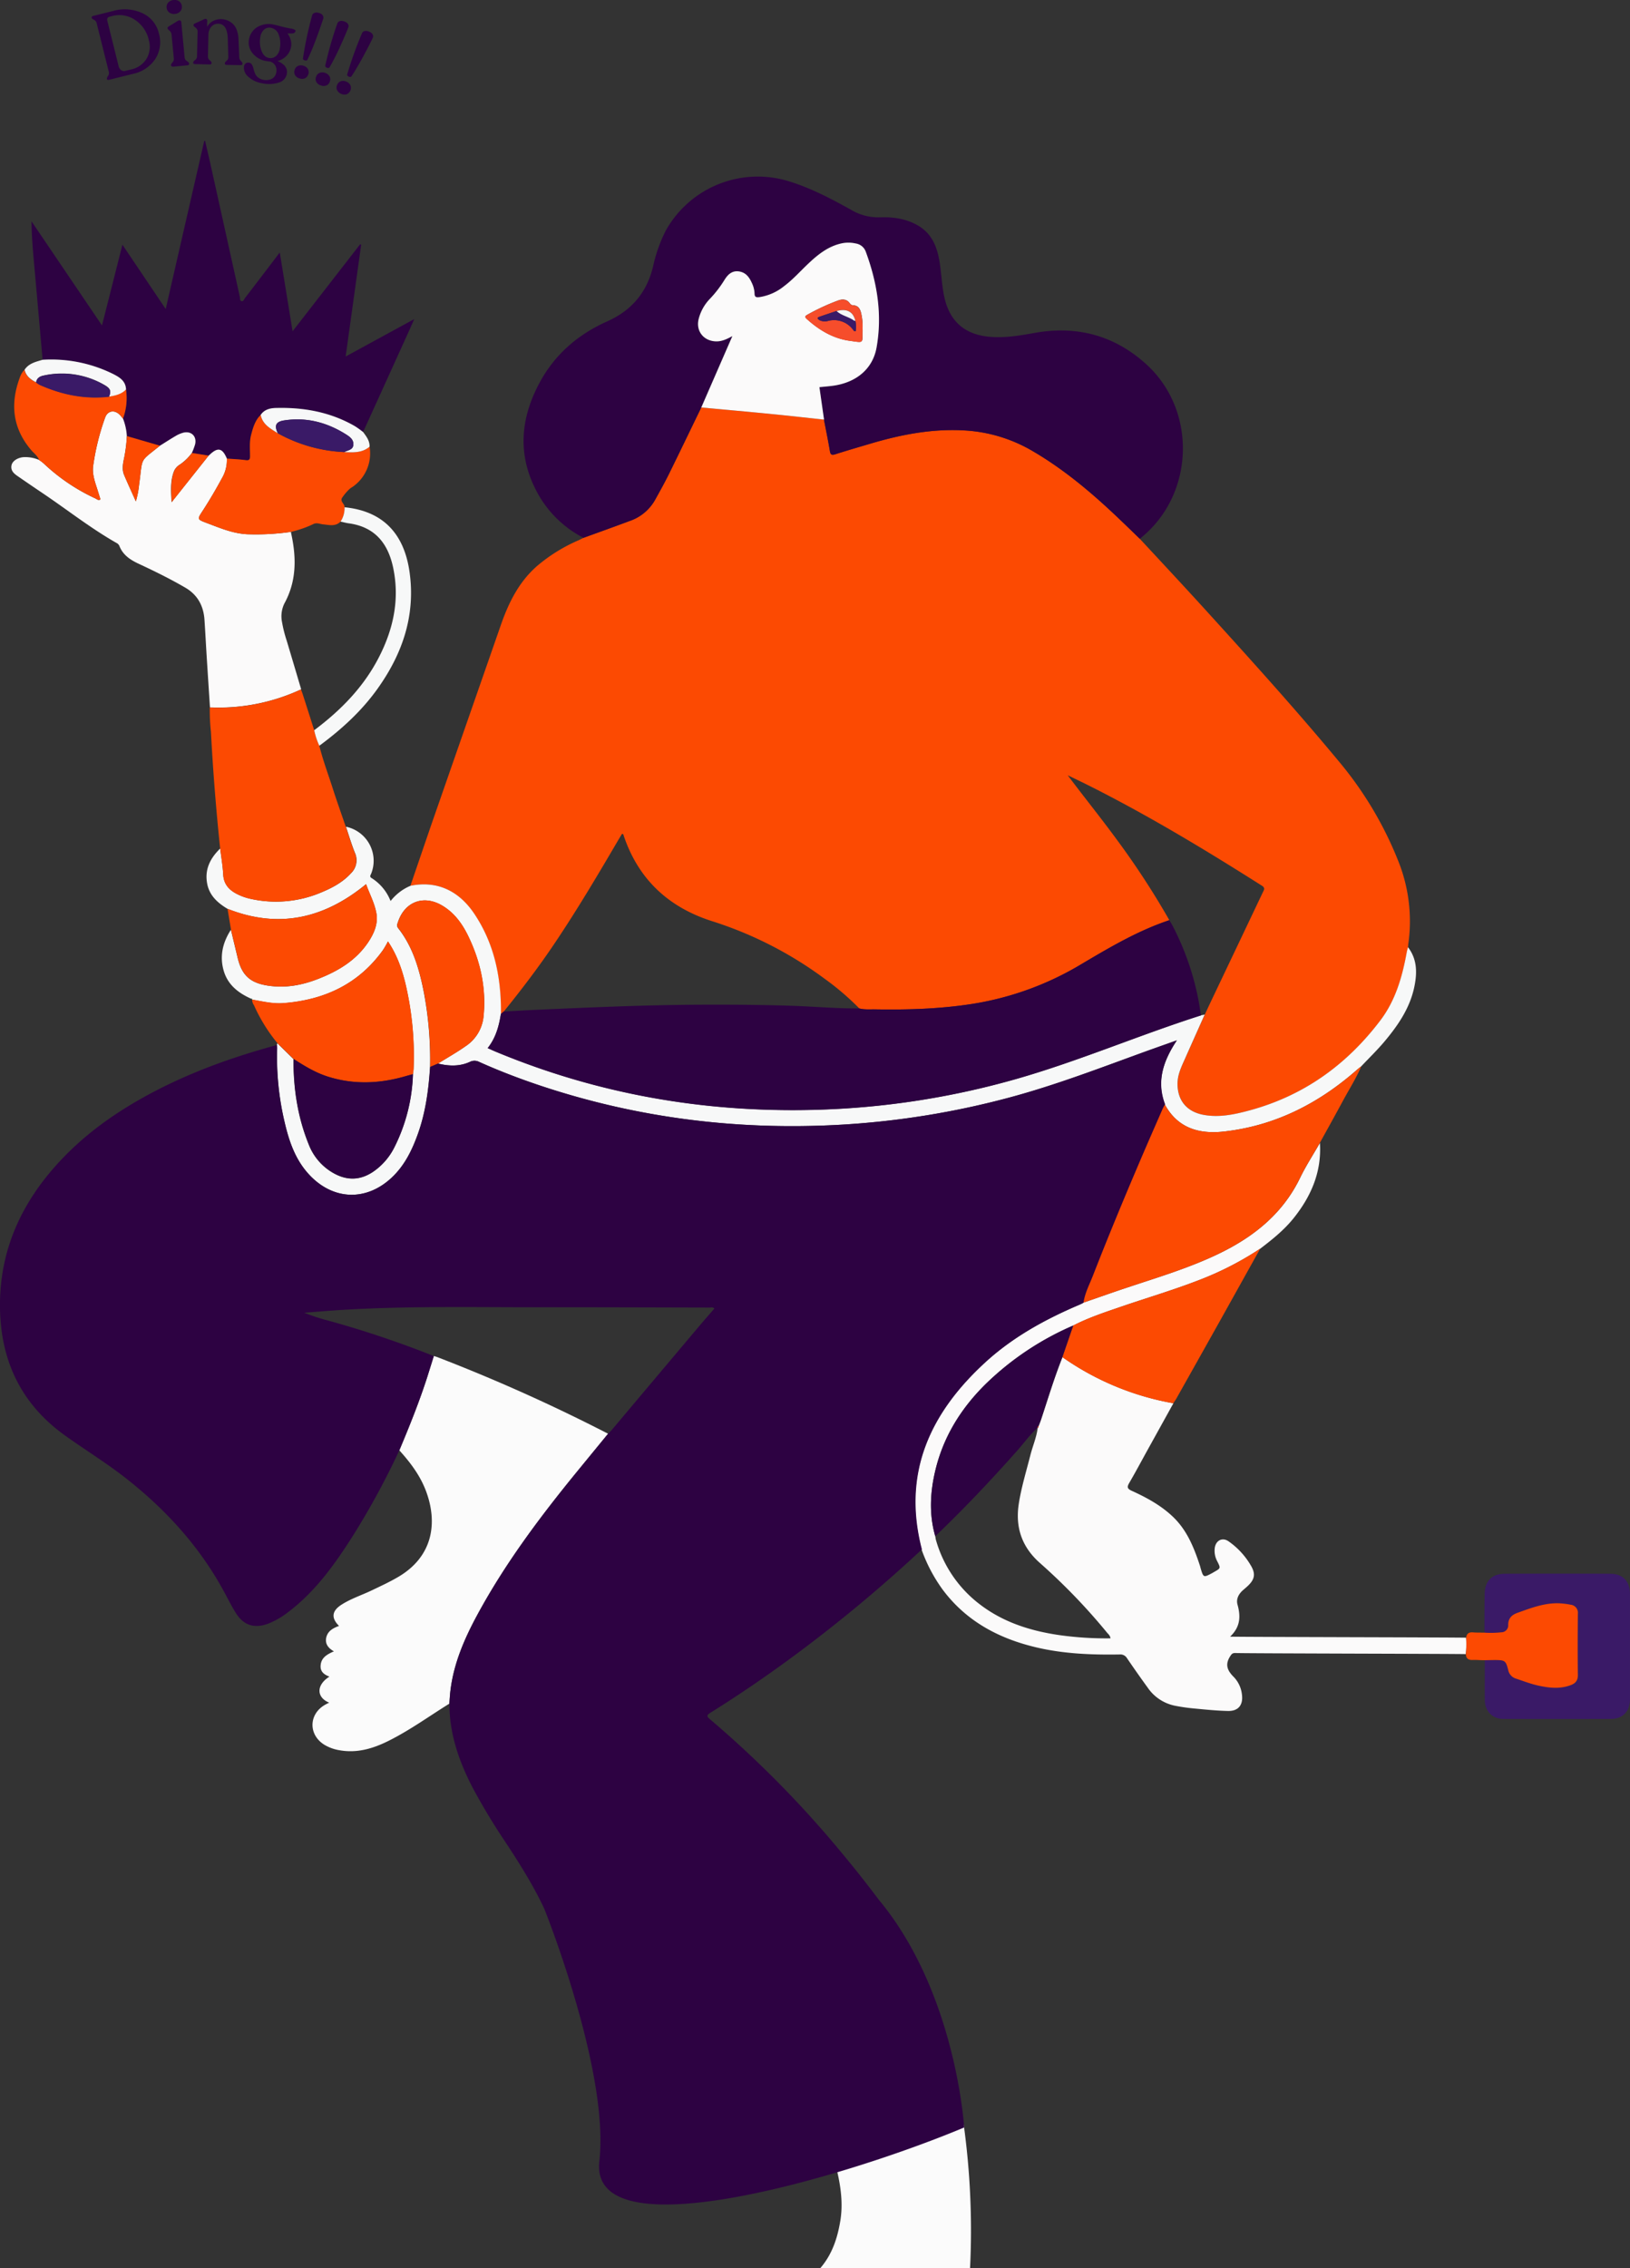 <svg xmlns="http://www.w3.org/2000/svg" viewBox="0 0 703.2 978.42"><rect x="0" y="0" width="703.2" height="978.42" fill="#333333" stroke="none"/><defs><style>.cls-1{fill:#01755e;}.cls-2{fill:#fc4a02;}.cls-10,.cls-3{fill:#2d0242;}.cls-4{fill:#fbfafa;}.cls-5{fill:#fbfbfb;}.cls-6{fill:#f7f8f8;}.cls-7{fill:#3a1a67;}.cls-8{fill:#168b66;}.cls-9{fill:#f64d2b;}.cls-10{fill-rule:evenodd;}</style></defs><g id="Capa_2" data-name="Capa 2"><g id="Diseño"><path class="cls-1" d="M345.27,516.21c2.6,0,2.61-4,0-4s-2.6,4,0,4Z"/><path class="cls-2" d="M491.76,232.44c10,10.78,20,21.48,29.86,32.35,19,20.93,37.94,41.89,56,63.66a157,157,0,0,1,26,43.95,69.67,69.67,0,0,1,3.94,34.76c-.06.47-.07.94-.11,1.4-.18.75-.4,1.49-.54,2.25-1.9,10.45-4.78,20.58-11.27,29.2-14.5,19.23-33.13,32.62-56.52,38.95-6.48,1.76-13.07,3.18-19.87,1.92-7.27-1.35-11.3-6.27-11.21-13.6.05-3.79,1.66-7.1,3.15-10.44,2.84-6.41,5.71-12.8,8.56-19.2,1.16-2.47,2.31-4.94,3.49-7.41Q534,407.64,544.75,385c.52-1.1,1.26-2-.42-3-23.92-15.17-48.15-29.8-73.45-42.58-3.4-1.72-6.83-3.36-10.25-5,7.07,9.42,14.38,18.46,21.24,27.84a349.63,349.63,0,0,1,22.6,34.66c-13.58,4.54-25.8,11.79-38,19a130.86,130.86,0,0,1-46.29,17c-14.16,2.27-28.42,2.71-42.71,2.46-2.26,0-4.54.18-6.76-.4a115.36,115.36,0,0,0-14.9-12.76,165.35,165.35,0,0,0-49-25c-18.81-6.1-31.73-18.36-37.93-37.36,0-.08-.24-.09-.54-.19-.5.82-1,1.67-1.53,2.54-8.78,15-17.67,30-27.35,44.41-6.86,10.25-14.32,20.05-22.07,29.64l-1.34,1.08c0-.7,0-1.4,0-2.1-.12-14.71-3.15-28.61-11.44-41-6.84-10.25-16.36-14.43-27.55-12.18,3-8.77,6-17.55,9-26.3q15-43.08,30-86.13c3.34-9.6,7.75-18.57,15.58-25.44a70.76,70.76,0,0,1,17.81-11.08c.78-.35,1.53-.75,2.3-1.13,6.6-2.4,13.21-4.76,19.79-7.22a19.92,19.92,0,0,0,11-9c2.08-3.75,4.18-7.5,6.08-11.34,4.69-9.52,9.28-19.09,13.92-28.64,10.3.95,20.61,1.86,30.91,2.87,7.35.71,14.69,1.56,22,2.34.86,4.51,1.8,9,2.55,13.55.27,1.62.83,1.86,2.32,1.39,4.75-1.52,9.54-2.92,14.33-4.33,13.21-3.92,26.6-6.65,40.51-6a65,65,0,0,1,29.59,8.53c14,8.07,26.26,18.42,37.91,29.53C485.73,226.59,488.74,229.52,491.76,232.44Z"/><path class="cls-3" d="M491.76,232.44c-3-2.92-6-5.85-9.07-8.75-11.65-11.11-23.9-21.46-37.91-29.53a65,65,0,0,0-29.59-8.53c-13.91-.69-27.3,2-40.51,6-4.79,1.41-9.58,2.81-14.33,4.33-1.49.47-2.05.23-2.32-1.39-.75-4.53-1.69-9-2.55-13.55-.65-4.63-1.3-9.26-2-14,1.93-.2,3.86-.34,5.78-.6,10.15-1.37,17.23-7.3,18.87-16.5,2.53-14.19.29-27.94-4.66-41.34a5.44,5.44,0,0,0-4.32-3.53,14.12,14.12,0,0,0-5.57-.16c-6.14,1.12-10.72,4.84-15.06,9-3.39,3.22-6.51,6.74-10.28,9.56a22.22,22.22,0,0,1-10.54,4.72c-1.34.16-2.17.17-2.21-1.58a11.5,11.5,0,0,0-1.16-4.51c-1.15-2.53-2.74-4.6-5.71-5s-4.79,1.54-6.18,3.81a49.09,49.09,0,0,1-6.29,8.12,19.32,19.32,0,0,0-4.74,8.5c-1.37,5.27,2.14,9.71,7.62,9.76,2.29,0,4.31-.85,6.9-2.28-4.67,10.71-9,20.75-13.42,30.8-4.64,9.55-9.23,19.12-13.92,28.64-1.9,3.84-4,7.59-6.08,11.34a19.92,19.92,0,0,1-11,9c-6.58,2.46-13.19,4.82-19.79,7.22a47.33,47.33,0,0,1-19.37-18.49c-9.3-16.39-8.15-32.74.67-48.86,6.57-12,16.52-20.47,28.9-26,10.54-4.7,17.07-12.41,19.8-23.6a64.24,64.24,0,0,1,5.53-15.63,45.47,45.47,0,0,1,53.76-21c9.21,2.92,17.69,7.38,26.08,12.05a23,23,0,0,0,12.46,3.29c5.92-.22,11.7.6,16.89,3.78,5.77,3.54,7.89,9.21,8.91,15.5.87,5.31.95,10.73,2.25,16,2.46,9.87,8.83,15.23,19,16.21,6.7.66,13.24-.48,19.76-1.64,18.26-3.24,34.44,1.05,48.18,13.54,21.82,19.84,20.83,55.71-1.91,74.51Z"/><path class="cls-4" d="M397.57,668.36c-8.57-32.93,3.59-58.91,27.44-80.75,11.79-10.79,25.64-18.43,40.28-24.67l1.49-.68.51-.33,0,0c6.32-2.19,12.62-4.44,19-6.55,13.52-4.51,27.2-8.58,40.06-14.86,14.89-7.28,27.17-17.22,34.56-32.52,2.5-5.17,5.66-10,8.51-15,.81,12.36-3.71,22.88-11.24,32.33-4.12,5.17-9.24,9.27-14.45,13.25a136.17,136.17,0,0,1-26.58,13.64c-11.21,4.34-22.74,7.72-34.09,11.63-6.77,2.33-13.58,4.59-20,7.9a124.85,124.85,0,0,0-37.74,25.16c-10.86,10.7-18.59,23.22-22,38.2-2.08,9.16-2.48,18.36.16,27.52.1.54.14,1.09.29,1.61a53,53,0,0,0,19.08,27.9c10.08,7.68,21.76,11.35,34.11,13.15a144.55,144.55,0,0,0,22.14,1.4,3.63,3.63,0,0,0-1.23-2.11,261,261,0,0,0-29.35-30.49c-7.72-6.87-10.57-15.34-9-25.46,1.08-7,3.18-13.82,4.93-20.69,1-4.05,2.73-7.92,3.24-12.1h-.05c.51,0,.45-.42.46-.76.33-.87.68-1.73,1-2.61,3-9.06,5.74-18.21,9.28-27.08a119.21,119.21,0,0,0,47.85,19.89L495,625.56c-2.6,4.71-5.13,9.46-7.84,14.11-1,1.72-.91,2.47,1.06,3.37,6.4,2.91,12.56,6.25,17.74,11.16,6.17,5.86,9.17,13.43,11.74,21.27.1.29.15.6.24.9,1.24,4.2,1.24,4.2,5.2,2.07.21-.11.4-.25.6-.36,2.91-1.64,2.89-1.63,1.45-4.52a9.61,9.61,0,0,1-1.09-6.12c.6-3.14,3.38-4.4,5.95-2.57a32.82,32.82,0,0,1,9.71,10.63c2,3.48,1.46,5.84-1.43,8.57-.74.7-1.53,1.34-2.27,2-1.78,1.65-2.83,3.72-2.18,6.09,1.38,5,1.3,9.54-3.19,13.8,6.41.16,96.15.3,101.8.45a42,42,0,0,1-.12,7.09c-5.15-.15-94.37-.29-99.52-.48-1.15,0-1.53.44-2.17,1.45-2.3,3.61-1.15,6.17,1.59,8.9a12.91,12.91,0,0,1,3.51,7.52c.61,4.49-1.5,7.22-6,7.13-5-.1-10-.64-14.92-1.1-2.64-.25-5.27-.64-7.87-1.14A18.73,18.73,0,0,1,495.16,728q-4.61-6.35-9-12.8a3.26,3.26,0,0,0-3.09-1.55c-12.27.2-24.49-.28-36.49-3.18-15.94-3.84-29.68-11.23-39.74-24.57A67.84,67.84,0,0,1,397.57,668.36Z"/><path class="cls-3" d="M18.39,155.23l-3.6-40.57c-.57-6.33-1.14-12.67-1.2-19.2L44,140.37c3-11.8,5.83-23,8.81-34.82L71.49,133.3c5.61-24.48,11.12-48.5,16.63-72.52l.36,0c.77,3.33,1.57,6.65,2.31,10q6.36,28.67,12.7,57.34c.14.64-.1,1.64.74,1.79s1.06-.83,1.46-1.36c4.9-6.36,9.76-12.74,15-19.65,1.88,11.51,3.66,22.43,5.53,34l29.14-37.53.45.17-6.69,48.23,29.59-16.13c-1,2.29-1.77,4-2.56,5.75q-9.75,21.52-19.53,43a38.58,38.58,0,0,0-3.59-2.57c-10.41-6-21.76-8.1-33.61-7.83-2.6.06-5.32.51-7,3-2.43,2.41-3.32,5.55-4.14,8.72-.77,3-.47,6-.44,9.07,0,1.37-.32,1.94-1.89,1.72-2.69-.37-5.42-.46-8.13-.67-1.94-4.66-4-5-7.67-1.41a.86.86,0,0,1-.2.13l-7.16-1.12a28.49,28.49,0,0,0,1.4-3.69c.81-3.44-1.63-5.91-5-5.1a12.68,12.68,0,0,0-3.41,1.46c-2.28,1.33-4.49,2.78-6.74,4.17l-14.3-4.14a25.12,25.12,0,0,0-1.67-7.55A25.65,25.65,0,0,0,54.37,168c-.13-3.73-2.86-5.33-5.69-6.71A60.06,60.06,0,0,0,18.39,155.23Z"/><path class="cls-5" d="M262.33,618.43q-6.81,8.31-13.62,16.63c-15.94,19.52-31,39.63-43,61.88-5.42,10.07-9.91,20.47-11.36,31.94-.26,2-.35,4-.52,6-8.81,5.47-17.22,11.6-26.55,16.2-6.56,3.23-13.39,5.21-20.8,3.88a18.35,18.35,0,0,1-6.56-2.37c-7-4.35-6.75-13.34.44-17.31.51-.29,1-.53,1.66-.85-5.38-2.15-5.82-7.48.1-11.23-2.26-.83-4-2.14-3.8-4.74.2-3.4,2.72-4.84,5.73-6.16-2.58-1.45-4-3.41-3.22-6.28.77-2.66,3-3.78,5.43-4.69-3.45-3.4-3.12-6.45,1-9.11s8.74-4.12,13.1-6.21c3.86-1.85,7.75-3.64,11.46-5.82,15-8.83,16.91-23.25,12.18-36.42-2.49-7-6.83-12.76-11.73-18.18,4.39-10.46,8.64-21,12.1-31.79.94-3,1.86-5.92,2.78-8.89.52.16,1.05.3,1.55.49A748.83,748.83,0,0,1,262.33,618.43Z"/><path class="cls-5" d="M362.53,957.89c-1,6-2.94,13.94-8.71,20.53h64.67a333.29,333.29,0,0,0-2.76-62.15c-.35-.42-1.8.39-2.17,0-2.25,2.14-9.67,1.05-11.93,3.18-15.69,5.86-31.61,9.84-40.53,16.86C362.76,943.42,363.72,950.61,362.53,957.89Z"/><path class="cls-6" d="M519.71,437.64c-2.85,6.4-5.72,12.79-8.56,19.2-1.49,3.34-3.1,6.65-3.15,10.44-.09,7.33,3.94,12.25,11.21,13.6,6.8,1.26,13.39-.16,19.87-1.92,23.39-6.33,42-19.72,56.52-38.95,6.49-8.62,9.37-18.75,11.27-29.2.14-.76.36-1.5.54-2.25,3.68,4.75,4,10.18,3,15.77-1.65,9.72-6.94,17.55-13.12,24.91-3.16,3.76-6.7,7.17-10.06,10.74-.6.48-1.22.94-1.8,1.45C568.88,476,550,485.66,527.88,488.1c-10.62,1.17-19.86-1.49-25.39-11.73-3.64-10-.65-18.81,5.22-27.62-4.79,1.71-9.1,3.22-13.4,4.77-19.42,7.05-38.71,14.49-58.7,19.86a359.82,359.82,0,0,1-74.07,11.83c-43.89,2.35-86.76-3-128.5-16.94-8.95-3-17.76-6.36-26.37-10.24a4.31,4.31,0,0,0-3.94,0c-4.45,2.05-9.09,1.87-13.75.73,3.94-2.51,8-4.76,11.86-7.47a17.4,17.4,0,0,0,7.74-12.82c1.22-12.1-1.28-23.59-6.51-34.49-2.57-5.34-5.93-10.1-11.15-13.25-8.23-5-16.62-1.72-19.4,7.5a2,2,0,0,0,.25,2.14c6.32,8,9.07,17.5,11,27.27a155,155,0,0,1,2.75,32.6c-.67,10.15-2,20.16-5.59,29.77-2.34,6.35-5.32,12.31-10.16,17.17-11.34,11.38-26.58,10.83-37.15-1.31-5.46-6.26-8-13.84-9.84-21.71a122,122,0,0,1-3.25-32c0-.46-.06-.93-.09-1.4.08-.25.16-.5.23-.75l6.94,6.83c-.09,12.69,1.78,25.05,6.57,36.84a24.1,24.1,0,0,0,11.28,12.69c5.82,3.05,11.39,2.63,16.76-1.1a27.75,27.75,0,0,0,8.8-10.18,75.32,75.32,0,0,0,8.1-31.7c.1-.85.26-1.69.29-2.54a136.5,136.5,0,0,0-3.29-35.54c-1.55-6.73-3.73-13.23-7.77-19.18a42.81,42.81,0,0,1-2.19,3.77c-10.53,14.62-25.24,21.44-42.83,22.82-4.63.37-9.1-.74-13.6-1.52l0,0c.18-.46-.22-.34-.42-.42-5.38-2.41-9.84-5.81-11.69-11.68-2-6.47-.61-12.45,3-18.05,1,4.17,2,8.34,3,12.49,1.84,7.33,5.51,10.49,13.07,11.62s14.62-.2,21.53-2.91c8.55-3.34,16.3-7.92,21.56-15.75,2.52-3.75,4.4-7.92,3.59-12.52s-3.06-8.55-4.45-12.6c-18.09,14.86-37.75,19.36-59.8,10.62-4-2.41-7.36-5.34-8.56-10C88,375.51,90.46,370.4,95,366c.45,3.71,1.1,7.41,1.3,11.14.23,4.31,2.59,6.83,6.19,8.6a23.48,23.48,0,0,0,5.27,1.88,50,50,0,0,0,31-2.75c4.7-1.95,9.16-4.35,12.66-8.19a7.77,7.77,0,0,0,1.7-8.82c-1.48-3.68-2.6-7.5-3.87-11.26a15,15,0,0,1,10.92,20.14c-.25.68-.92,1.38.12,2a20.52,20.52,0,0,1,8.21,9.92,21.5,21.5,0,0,1,8.63-6.6c11.19-2.25,20.71,1.93,27.55,12.18,8.29,12.42,11.32,26.32,11.44,41,0,.7,0,1.4,0,2.1-.82,5.28-2.22,10.34-5.69,14.72,1.26.57,2.32,1.06,3.39,1.51,43.8,18.26,89.48,26.27,136.84,25.14a349.47,349.47,0,0,0,87.69-13.3c27.09-7.73,53-18.92,79.81-27.46Z"/><path class="cls-4" d="M53.06,180.56a24.8,24.8,0,0,1,1.66,7.55,63.52,63.52,0,0,1-1.19,9.52c-.53,2.45-1,5,.07,7.38,1.61,3.78,3.36,7.51,5,11.26A40.18,40.18,0,0,0,60,209.14c1.69-12.36-.06-9.56,9-16.89,2.25-1.39,4.46-2.84,6.74-4.17a12.68,12.68,0,0,1,3.41-1.46c3.42-.81,5.86,1.66,5,5.1a28.49,28.49,0,0,1-1.4,3.69,21.46,21.46,0,0,1-5.18,5,6.07,6.07,0,0,0-2.47,2.74c-1.73,4.32-1.33,8.86-1.09,13.48L90,196.53a.86.86,0,0,0,.2-.13c3.67-3.63,5.73-3.25,7.67,1.41a15.36,15.36,0,0,1-2.14,8.5c-2.55,4.73-5.27,9.37-8.2,13.89C85,224.05,85,224,89.23,225.61c6,2.25,11.92,4.83,18.63,4.86a104.8,104.8,0,0,0,17.71-1.06c0,.31,0,.63.1.93,2.24,10.34,2.27,20.43-3,30a12.59,12.59,0,0,0-1,8,55.58,55.58,0,0,0,2,7.95q3.15,10.52,6.26,21.05a84.18,84.18,0,0,1-39.35,7.78q-.69-10.62-1.37-21.24c-.35-5.53-.63-11.07-1-16.6-.42-6-3-10.74-8.31-13.82-6.48-3.77-13.2-7.08-20-10.24-3.65-1.71-6.83-3.76-8.38-7.69a2.55,2.55,0,0,0-1.25-1.32c-11.28-6.42-21.45-14.48-32.2-21.7-3.43-2.31-6.84-4.64-10.26-7-1.64-1.12-3.24-2.34-2.87-4.66.3-1.87,2.4-3.33,5-3.64a14.94,14.94,0,0,1,7.07,1.25A18.22,18.22,0,0,1,18.94,200a83,83,0,0,0,22.21,15c.62.29,1.24,1,2.19.43-.54-1.71-1.05-3.41-1.6-5.11-1-3.05-2-6.16-1.54-9.39a103,103,0,0,1,5.16-20.83c1.1-3,4.1-3.46,6.34-1.13C52.19,179.46,52.61,180,53.06,180.56Z"/><path class="cls-2" d="M502.49,476.37c5.53,10.24,14.77,12.9,25.39,11.73,22.12-2.44,41-12.12,57.58-26.67.58-.51,1.2-1,1.8-1.45-2.21,5.16-5.23,9.89-7.88,14.81-3.28,6.1-6.67,12.15-10,18.22-2.85,5-6,9.84-8.51,15-7.39,15.3-19.67,25.24-34.56,32.52-12.86,6.28-26.54,10.35-40.06,14.86-6.35,2.11-12.65,4.36-19,6.55.57-4.15,2.57-7.82,4.06-11.65,6.52-16.71,13.39-33.28,20.44-49.78,3.19-7.46,6.45-14.89,9.7-22.32A17.43,17.43,0,0,1,502.49,476.37Z"/><path class="cls-2" d="M90.49,305.17a84.18,84.18,0,0,0,39.35-7.78c.27.73.56,1.44.79,2.17q2.48,7.71,4.92,15.42a30.43,30.43,0,0,0,2.21,6.7c1.61,6.48,4,12.73,6,19.07,1.73,5.31,3.6,10.58,5.42,15.87,1.27,3.76,2.39,7.58,3.87,11.26a7.77,7.77,0,0,1-1.7,8.82c-3.5,3.84-8,6.24-12.66,8.19a50,50,0,0,1-30.95,2.75,23.48,23.48,0,0,1-5.27-1.88c-3.6-1.77-6-4.29-6.19-8.6-.2-3.73-.85-7.43-1.3-11.14Q92.34,340.9,91,315.68A90,90,0,0,1,90.49,305.17Z"/><path class="cls-7" d="M640.42,704.24c0-5.47,0-10.94.07-16.4,0-5.74,3-9,8.77-9q22.72-.11,45.45,0c5.43,0,8.48,3.27,8.48,8.72q0,22.73,0,45.45c0,5.15-3.11,8.43-8.24,8.45q-23.19.07-46.38,0c-4.74,0-8-3.37-8-8.22-.07-5.7,0-11.4,0-17.1,1.56,0,3.12-.09,4.68-.08,4.07,0,4.49.33,5.47,4.22a4.86,4.86,0,0,0,3.39,3.8c3.19,1,6.31,2.27,9.6,3,4.7,1,9.4,1.56,14-.2,2-.73,3.13-1.86,3.08-4.31-.15-8.82-.11-17.64,0-26.46a3.5,3.5,0,0,0-3.12-3.91,29.24,29.24,0,0,0-3.23-.48c-7-.77-13.36,1.73-19.76,4-2.44.88-3.9,2.37-3.94,5.16a3,3,0,0,1-3,3.22A41.71,41.71,0,0,1,640.42,704.24Z"/><path class="cls-2" d="M463,571.76c6.39-3.31,13.2-5.57,20-7.9,11.35-3.91,22.88-7.29,34.09-11.63a136.17,136.17,0,0,0,26.58-13.64q-8.83,15.85-17.66,31.69-9.21,16.44-18.45,32.87c-.42.74-.92,1.43-1.39,2.15a119.21,119.21,0,0,1-47.85-19.89Z"/><path class="cls-2" d="M108.78,431.14c4.5.78,9,1.89,13.6,1.52,17.59-1.38,32.3-8.2,42.83-22.82a42.81,42.81,0,0,0,2.19-3.77c4,5.95,6.22,12.45,7.77,19.18a136.5,136.5,0,0,1,3.29,35.54c0,.85-.19,1.69-.29,2.54-1.06.29-2.11.56-3.16.87-11.2,3.26-22.4,3.74-33.64.17-5.34-1.7-10.05-4.59-14.71-7.59L119.72,450a71.75,71.75,0,0,1-10.17-16.43A4,4,0,0,1,108.78,431.14Z"/><path class="cls-2" d="M125.57,229.41a104.8,104.8,0,0,1-17.71,1.06c-6.71,0-12.59-2.61-18.63-4.86C85,224,85,224.05,87.52,220.2c2.93-4.52,5.65-9.16,8.2-13.89a15.36,15.36,0,0,0,2.14-8.5c2.71.21,5.44.3,8.13.67,1.57.22,1.9-.35,1.89-1.72,0-3-.33-6.08.44-9.07.82-3.17,1.71-6.31,4.14-8.72.83,4.18,4.28,5.9,7.41,7.93A64.7,64.7,0,0,0,148.51,195c3.84.17,7.7.41,10.93-2.33a17.56,17.56,0,0,1-7.25,17.28c-.39.25-.79.49-1.16.77a20.54,20.54,0,0,0-3.22,3.68c-1.53,1.87,1,2.85.83,4.39a10.71,10.71,0,0,1-1.73,6.2c-2.19,2.23-4.85,1.44-7.44,1.2-1.42-.13-2.83-.89-4.3-.13A47.34,47.34,0,0,1,125.57,229.41Z"/><path class="cls-2" d="M98.16,392c22,8.74,41.71,4.24,59.8-10.62,1.39,4.05,3.67,8.11,4.45,12.6s-1.07,8.77-3.59,12.52c-5.26,7.83-13,12.41-21.56,15.75-6.91,2.71-14,4-21.53,2.91s-11.23-4.29-13.07-11.62c-1-4.15-2-8.32-3-12.49Z"/><path class="cls-2" d="M53.06,180.56c-.45-.54-.87-1.1-1.36-1.61-2.24-2.33-5.24-1.91-6.34,1.13a103,103,0,0,0-5.16,20.83c-.45,3.23.55,6.34,1.54,9.39.55,1.7,1.06,3.4,1.6,5.11-1,.59-1.57-.14-2.19-.43a83,83,0,0,1-22.21-15,18.22,18.22,0,0,0-2.05-1.49c-.62-1.85-2.24-2.93-3.42-4.33-8.07-9.45-9.13-20-4.92-31.31a9.34,9.34,0,0,1,2-3.38c.59,2.8,2.64,4.26,5,5.46a11.85,11.85,0,0,0,1.56,1c9.53,4.25,19.43,6.29,29.89,5.11,2.7-.42,5.35-1,7.35-3.08A25.65,25.65,0,0,1,53.06,180.56Z"/><path class="cls-2" d="M640.42,704.24a41.71,41.71,0,0,0,7.24-.15,3,3,0,0,0,3-3.22c0-2.79,1.5-4.28,3.94-5.16,6.4-2.28,12.75-4.78,19.76-4a29.24,29.24,0,0,1,3.23.48,3.5,3.5,0,0,1,3.12,3.91c-.09,8.82-.13,17.64,0,26.46,0,2.45-1.12,3.58-3.08,4.31-4.65,1.76-9.35,1.22-14,.2-3.29-.72-6.41-1.95-9.6-3a4.86,4.86,0,0,1-3.39-3.8c-1-3.89-1.4-4.19-5.47-4.22-1.56,0-3.12.05-4.68.08-1.76,0-3.53-.17-5.28-.11s-2.76-.66-2.81-2.49a42,42,0,0,0,.12-7.09c.2-1.83,1.23-2.48,3-2.32C637.15,704.26,638.79,704.2,640.42,704.24Z"/><path class="cls-6" d="M146.91,225a10.71,10.71,0,0,0,1.73-6.2c16.24,1.62,25.71,11,28.07,28.13,2.55,18.47-3,34.82-13.55,49.75-6.95,9.86-15.75,17.88-25.4,25a30.43,30.43,0,0,1-2.21-6.7c11.31-8.47,21.07-18.35,27.67-31,6.4-12.25,9.28-25.15,6.43-38.93-2.17-10.52-7.79-17.73-19.09-19.3C149.33,225.59,148.13,225.24,146.91,225Z"/><path class="cls-6" d="M119.87,186.9c-3.13-2-6.58-3.75-7.41-7.93,1.68-2.51,4.4-3,7-3,11.85-.27,23.2,1.84,33.61,7.83a38.58,38.58,0,0,1,3.59,2.57c1.4,1.89,2.87,3.76,2.78,6.31-3.23,2.74-7.09,2.5-10.93,2.33,1.49-.82,3.74-.84,3.93-3.11s-1.44-3.42-3-4.41c-8.21-5.22-17.13-7.63-26.84-6.14C118.93,181.9,118.26,183.59,119.87,186.9Z"/><path class="cls-6" d="M54.37,168c-2,2.09-4.65,2.66-7.35,3.08,1-2.27.72-3.46-1.8-4.94A36.62,36.62,0,0,0,19,161.93c-1.58.31-3.15,1-3.39,3-2.33-1.2-4.38-2.66-5-5.46,1.85-2.78,4.88-3.41,7.79-4.28a60.06,60.06,0,0,1,30.29,6.07C51.51,162.68,54.24,164.28,54.37,168Z"/><path class="cls-8" d="M108.4,430.76c.2.08.6,0,.42.42Z"/><path class="cls-2" d="M185.57,460.21a155,155,0,0,0-2.75-32.6c-2-9.77-4.73-19.25-11-27.27a2,2,0,0,1-.25-2.14c2.78-9.22,11.17-12.48,19.4-7.5,5.22,3.15,8.58,7.91,11.15,13.25,5.23,10.9,7.73,22.39,6.51,34.49a17.4,17.4,0,0,1-7.74,12.82c-3.82,2.71-7.92,5-11.86,7.47Z"/><path class="cls-8" d="M467.29,561.93l-.51.33Z"/><path class="cls-3" d="M518.1,438c-26.82,8.54-52.72,19.73-79.81,27.46a349.47,349.47,0,0,1-87.69,13.3c-47.36,1.13-93-6.88-136.84-25.14-1.07-.45-2.13-.94-3.39-1.51,3.47-4.38,4.87-9.44,5.69-14.72l1.34-1.08c5.06-.27,10.13-.57,15.19-.79,22.62-1,45.23-2,67.88-2.14,13.5-.07,27,0,40.51.44,9.91.3,19.79,1.23,29.71,1.16,2.22.58,4.5.36,6.76.4,14.29.25,28.55-.19,42.71-2.46a130.86,130.86,0,0,0,46.29-17c12.22-7.24,24.44-14.49,38-19,.44.73.91,1.45,1.31,2.2A117,117,0,0,1,518.1,438Z"/><path class="cls-4" d="M302.54,175.77c4.37-10.05,8.75-20.09,13.42-30.8-2.59,1.43-4.61,2.3-6.9,2.28-5.48-.05-9-4.49-7.62-9.76a19.32,19.32,0,0,1,4.74-8.5,49.09,49.09,0,0,0,6.29-8.12c1.39-2.27,3.16-4.18,6.18-3.81s4.56,2.44,5.71,5a11.5,11.5,0,0,1,1.16,4.51c0,1.75.87,1.74,2.21,1.58a22.22,22.22,0,0,0,10.54-4.72c3.77-2.82,6.89-6.34,10.28-9.56,4.34-4.11,8.92-7.83,15.06-9a14.12,14.12,0,0,1,5.57.16,5.44,5.44,0,0,1,4.32,3.53c4.95,13.4,7.19,27.15,4.66,41.34-1.64,9.2-8.72,15.13-18.87,16.5-1.92.26-3.85.4-5.78.6.67,4.7,1.32,9.33,2,14-7.34-.78-14.68-1.63-22-2.34C323.15,177.63,312.84,176.72,302.54,175.77Zm69.58-34a25,25,0,0,0-.5-6.2c-.4-2-1.13-3.81-3.63-3.91a1.71,1.71,0,0,1-1.35-.81c-1.32-1.87-3.2-1.91-5-1.26a93.4,93.4,0,0,0-13.36,6.18c-1.14.63-1,1.08-.16,1.85,5.33,4.79,11.33,8.4,18.5,9.37,6.32.86,5.35,1.26,5.54-4.67C372.13,142.28,372.12,142.21,372.12,141.81Z"/><path class="cls-3" d="M447.66,615.85c-3.28,2.87-5.78,6.45-8.65,9.69-11.37,12.82-23.12,25.28-35.53,37.1-2.64-9.16-2.24-18.36-.16-27.52,3.38-15,11.11-27.5,22-38.2A124.85,124.85,0,0,1,463,571.76l-4.71,13.65c-3.54,8.87-6.29,18-9.28,27.08-.29.88-.64,1.74-1,2.61a.78.78,0,0,0-.46.76Z"/><path class="cls-9" d="M447.61,615.86a.78.78,0,0,1,.46-.76C448.06,615.44,448.12,615.82,447.61,615.86Z"/><path class="cls-2" d="M69,192.25c-9.06,7.33-7.31,4.53-9,16.89a40.18,40.18,0,0,1-1.38,7.13c-1.69-3.75-3.44-7.48-5-11.26-1-2.41-.6-4.93-.07-7.38a63.52,63.52,0,0,0,1.19-9.52Z"/><path class="cls-2" d="M90,196.53,74.09,216.6c-.24-4.62-.64-9.16,1.09-13.48a6.07,6.07,0,0,1,2.47-2.74,21.46,21.46,0,0,0,5.18-5Z"/><path class="cls-3" d="M126.66,456.78c4.66,3,9.37,5.89,14.71,7.59,11.24,3.57,22.44,3.09,33.64-.17,1.05-.31,2.1-.58,3.16-.87a75.32,75.32,0,0,1-8.1,31.7,27.75,27.75,0,0,1-8.8,10.18c-5.37,3.73-10.94,4.15-16.76,1.1a24.1,24.1,0,0,1-11.28-12.69C128.44,481.83,126.57,469.47,126.66,456.78Z"/><path class="cls-7" d="M119.87,186.9c-1.61-3.31-.94-5,2.74-5.57,9.71-1.49,18.63.92,26.84,6.14,1.55,1,3.16,2.28,3,4.41s-2.44,2.29-3.93,3.11A64.7,64.7,0,0,1,119.87,186.9Z"/><path class="cls-7" d="M15.57,165c.24-2,1.81-2.73,3.39-3a36.62,36.62,0,0,1,26.26,4.22c2.52,1.48,2.78,2.67,1.8,4.94-10.46,1.18-20.36-.86-29.89-5.11A11.85,11.85,0,0,1,15.57,165Z"/><path class="cls-9" d="M372.12,141.81c0,.4,0,.47,0,.55-.19,5.93.78,5.53-5.54,4.67-7.17-1-13.17-4.58-18.5-9.37-.86-.77-1-1.22.16-1.85a93.4,93.4,0,0,1,13.36-6.18c1.84-.65,3.72-.61,5,1.26a1.71,1.71,0,0,0,1.35.81c2.5.1,3.23,1.93,3.63,3.91A25,25,0,0,1,372.12,141.81ZM369,138.36c-.88-4-3.71-5.43-8.09-4.21-2.49.83-5,1.64-7.46,2.52-1.29.46-.48,1.08.07,1.42a5.09,5.09,0,0,0,3.85.3,10.2,10.2,0,0,1,10.58,3.74c.27.32.41.88,1.2.72A11.17,11.17,0,0,0,369,138.36Z"/><path class="cls-7" d="M369,138.36a11.17,11.17,0,0,1,.15,4.49c-.79.16-.93-.4-1.2-.72a10.2,10.2,0,0,0-10.58-3.74,5.09,5.09,0,0,1-3.85-.3c-.55-.34-1.36-1-.07-1.42,2.47-.88,5-1.69,7.46-2.52,2.18,2.06,5.3,2.41,7.64,4.19C368.62,138.42,368.82,138.36,369,138.36Z"/><path class="cls-6" d="M369,138.36c-.15,0-.35.06-.45,0-2.34-1.78-5.46-2.13-7.64-4.19C365.26,132.93,368.09,134.41,369,138.36Z"/><path class="cls-3" d="M46.13,34.08l0-.12c-.06-.23.1-.63.48-1.21A2.11,2.11,0,0,0,46.94,31L41.68,9.92a2.11,2.11,0,0,0-1.12-1.35c-.6-.33-.94-.61-1-.85l0-.11c-.09-.36.15-.62.72-.76l8.53-2.12a18.09,18.09,0,0,1,12.72,1,12.69,12.69,0,0,1,7,8.62A13.51,13.51,0,0,1,67,25.45a15.32,15.32,0,0,1-9.56,6.4L47.12,34.41Q46.27,34.62,46.13,34.08Zm10.51-4.14a10.25,10.25,0,0,0,6.55-4.56,10.2,10.2,0,0,0,1-8.11,14,14,0,0,0-6-8.72,12,12,0,0,0-9.81-1.62l-1.08.27c-.88.22-1.2.81-1,1.76l4.83,19.41a3.06,3.06,0,0,0,1.13,1.88,2.18,2.18,0,0,0,1.88.3Z"/><path class="cls-3" d="M73,5.38a2.77,2.77,0,0,1-1.11-2.06,2.77,2.77,0,0,1,.71-2.24A3.42,3.42,0,0,1,74.94,0a3.31,3.31,0,0,1,2.41.61,2.88,2.88,0,0,1,1.1,2.07,2.83,2.83,0,0,1-.7,2.24A3.28,3.28,0,0,1,75.5,6,3.4,3.4,0,0,1,73,5.38Zm.76,22.79,0-.16c0-.23.19-.6.64-1.1A2.06,2.06,0,0,0,75,25.28L74,14.85a2.48,2.48,0,0,0-.9-1.64c-.54-.48-.82-.81-.83-1v-.12c0-.21.19-.47.65-.78L76.71,9a1.21,1.21,0,0,1,1.05-.16.83.83,0,0,1,.45.7l1.45,15.33a2,2,0,0,0,1,1.48c.59.4.89.72.92,1v.16c0,.39-.23.62-.82.68l-6,.57C74.12,28.74,73.83,28.57,73.79,28.17Z"/><path class="cls-3" d="M103.92,26.27c.46.48.68.84.68,1.08v.16c0,.4-.3.59-.89.58L97.86,28c-.58,0-.87-.22-.86-.62v-.16c0-.24.26-.58.76-1a2,2,0,0,0,.74-1.57l-.23-7.72c-.09-4.4-1.45-6.63-4.06-6.69a3.79,3.79,0,0,0-3.07,1.31A5.38,5.38,0,0,0,89.91,15l-.21,9.39A2,2,0,0,0,90.49,26c.53.46.8.82.79,1.06v.16c0,.4-.31.59-.89.58l-6.2-.14c-.56,0-.84-.22-.83-.62v-.16c0-.24.28-.58.82-1A2,2,0,0,0,85,24.32l.24-10.71a1.71,1.71,0,0,0-.44-1.25,5.85,5.85,0,0,0-.88-.81.83.83,0,0,1-.43-.66v-.12c0-.27.25-.51.73-.71l3.92-1.79c.43-.18.75-.19.94,0A.91.91,0,0,1,89.4,9l-.06,2.6a6.08,6.08,0,0,1,2.5-2.5,7.53,7.53,0,0,1,8.81,1.39c1.38,1.44,2.13,3.65,2.25,6.61l.32,7.57A2.35,2.35,0,0,0,103.92,26.27Z"/><path class="cls-3" d="M127.07,12.79c.28.16.43.32.44.48a.83.83,0,0,1-.19.54,1.26,1.26,0,0,1-.77.55,5.25,5.25,0,0,1-1.36.09,9,9,0,0,0-1.16,0,7.92,7.92,0,0,1,1.37,2.72,6.54,6.54,0,0,1,.18,3,7.49,7.49,0,0,1-2,3.94,8.17,8.17,0,0,1-3.85,2.22c3.12,1.34,4.46,3.2,4,5.59a4.76,4.76,0,0,1-3.42,3.68,13.64,13.64,0,0,1-7.09.34A11.58,11.58,0,0,1,107,33a5,5,0,0,1-1.73-4.44,2,2,0,0,1,.73-1.23,1.85,1.85,0,0,1,1.49-.28,1.66,1.66,0,0,1,1.21.87,6.07,6.07,0,0,1,.65,1.68,18.09,18.09,0,0,0,.61,1.95,4.45,4.45,0,0,0,1.32,1.82,5.76,5.76,0,0,0,6.09.58,3.76,3.76,0,0,0,1.81-2.7,4.3,4.3,0,0,0-.43-3,3.7,3.7,0,0,0-2.32-1.72,13.31,13.31,0,0,1-1.47-.18A9.38,9.38,0,0,1,109,23a7.1,7.1,0,0,1-1.58-6A7.64,7.64,0,0,1,111,11.69a9.53,9.53,0,0,1,6.94-1.1c.7.13,1.78.39,3.23.78s3,.74,4.65,1A4.1,4.1,0,0,1,127.07,12.79Zm-14.25,9.14q1.07,2.68,3.12,3.05a3.55,3.55,0,0,0,3.1-.78A5.16,5.16,0,0,0,120.7,21a10.89,10.89,0,0,0-.45-6A4.41,4.41,0,0,0,116.92,12a3.36,3.36,0,0,0-3,.79,5.29,5.29,0,0,0-1.6,3.15A10.93,10.93,0,0,0,112.82,21.93Z"/><path class="cls-3" d="M127.35,32.51a2.57,2.57,0,0,1-.25-2.27,2.61,2.61,0,0,1,1.44-1.8,3.33,3.33,0,0,1,2.36-.08,3.27,3.27,0,0,1,1.9,1.33,3,3,0,0,1-1.19,4.07,3.34,3.34,0,0,1-2.32.09A3.4,3.4,0,0,1,127.35,32.51Zm7.3-25.86a1.48,1.48,0,0,1,.82-1,2.4,2.4,0,0,1,1.38-.23,5.43,5.43,0,0,1,1.43.4,2.16,2.16,0,0,1,1,.91A1.57,1.57,0,0,1,139.46,8q-1,3.18-3,8.59t-3.84,9.17c-.19.36-.57.46-1.13.29s-.83-.45-.79-.86A158.18,158.18,0,0,1,134.65,6.65Z"/><path class="cls-3" d="M136.48,35.37a2.59,2.59,0,0,1-.1-2.27A2.67,2.67,0,0,1,138,31.39a3.34,3.34,0,0,1,2.36.09,3.24,3.24,0,0,1,1.8,1.46,2.64,2.64,0,0,1,.09,2.31,2.59,2.59,0,0,1-1.56,1.66,3.27,3.27,0,0,1-2.32-.07A3.32,3.32,0,0,1,136.48,35.37Zm9.06-25.29a1.49,1.49,0,0,1,.89-.9,2.26,2.26,0,0,1,1.39-.13,5.23,5.23,0,0,1,1.39.49,2.16,2.16,0,0,1,1,1,1.51,1.51,0,0,1,.07,1.26c-.79,2.07-2,4.85-3.58,8.36S143.58,26.6,142.2,29c-.22.35-.6.42-1.15.22s-.79-.51-.73-.91A158.09,158.09,0,0,1,145.54,10.08Z"/><path class="cls-3" d="M145.41,38.87a2.62,2.62,0,0,1,.06-2.28A2.67,2.67,0,0,1,147.16,35a3.41,3.41,0,0,1,2.34.25,3.3,3.3,0,0,1,1.7,1.58,3,3,0,0,1-1.74,3.87,3.36,3.36,0,0,1-2.31-.23A3.42,3.42,0,0,1,145.41,38.87Zm10.79-24.6a1.48,1.48,0,0,1,1-.84,2.38,2.38,0,0,1,1.4,0,4.78,4.78,0,0,1,1.35.59,2.13,2.13,0,0,1,.89,1,1.5,1.5,0,0,1,0,1.26q-1.4,3-4.15,8.08t-5.06,8.56c-.24.33-.63.38-1.16.14s-.76-.56-.67-1A159,159,0,0,1,156.2,14.27Z"/><path class="cls-10" d="M507.71,448.75c-4.79,1.71-9.1,3.22-13.4,4.77-19.42,7.05-38.71,14.49-58.7,19.86a359.82,359.82,0,0,1-74.07,11.83c-43.89,2.35-86.76-3-128.5-16.94-8.95-3-17.76-6.36-26.37-10.24a4.31,4.31,0,0,0-3.94,0c-4.45,2.05-9.09,1.87-13.75.73l-3.41,1.48c-.67,10.15-2,20.16-5.59,29.77-2.34,6.35-5.32,12.31-10.16,17.17-11.34,11.38-26.58,10.83-37.15-1.31-5.46-6.26-8-13.84-9.84-21.71a122,122,0,0,1-3.25-32c0-.46-.06-.93-.09-1.4-18.73,5.06-36.92,11.56-54.11,20.68-14.64,7.77-28.1,17.15-39.46,29.34C9.25,518.63-.37,539.47,0,564.31c.35,22.94,9.29,41.52,28.21,55,8.57,6.13,17.56,11.65,25.88,18.15,17.16,13.43,31.62,29.18,42.16,48.37,1.85,3.35,3.52,6.8,5.54,10,3.34,5.33,8.07,6.75,14,4.49a34.82,34.82,0,0,0,8.48-4.9c11.8-8.92,20.2-20.72,28-33a334.72,334.72,0,0,0,20-36.81c4.39-10.46,8.64-21,12.1-31.79.94-3,1.86-5.92,2.78-8.89a439.13,439.13,0,0,0-45.23-15.21,85.72,85.72,0,0,1-10.68-3.48c5-.38,10-.81,15-1.13,29.57-1.88,59.17-1.17,88.76-1.23,23.75,0,47.49.08,71.23.14.58,0,1.24-.32,1.95.41-2.16,2.5-4.35,5-6.49,7.53q-18.86,22.38-37.71,44.78c-.49.59-1.07,1.11-1.61,1.66q-6.81,8.31-13.62,16.63c-15.94,19.52-31,39.63-43,61.88-5.42,10.07-9.91,20.47-11.36,31.94-.26,2-.35,4-.52,6,0,13,4.11,24.83,10,36.2a278.19,278.19,0,0,0,14.78,24.43c5.89,9,11.63,18.16,16.19,27.94,1.61,4,28,71.08,23.73,108.76-4.6,40.11,107.43,6.45,157.38-14.5,0,0-3.44-58.12-36.88-98.3l0,0q-7.41-9.88-15.3-19.38a460,460,0,0,0-57.41-58.35c-1.34-1.13-1.78-1.69.11-2.86,11.87-7.38,23.4-15.27,34.68-23.54a629.56,629.56,0,0,0,56.57-46.93c-8.57-32.93,3.59-58.91,27.44-80.75,11.79-10.79,25.64-18.43,40.28-24.67l1.49-.68.51-.33,0,0c.58-4.15,2.57-7.82,4.06-11.65,6.52-16.71,13.39-33.28,20.44-49.78,3.19-7.46,6.45-14.89,9.7-22.32a17.43,17.43,0,0,1,1-1.83C498.85,466.38,501.84,457.56,507.71,448.75Z"/></g></g></svg>